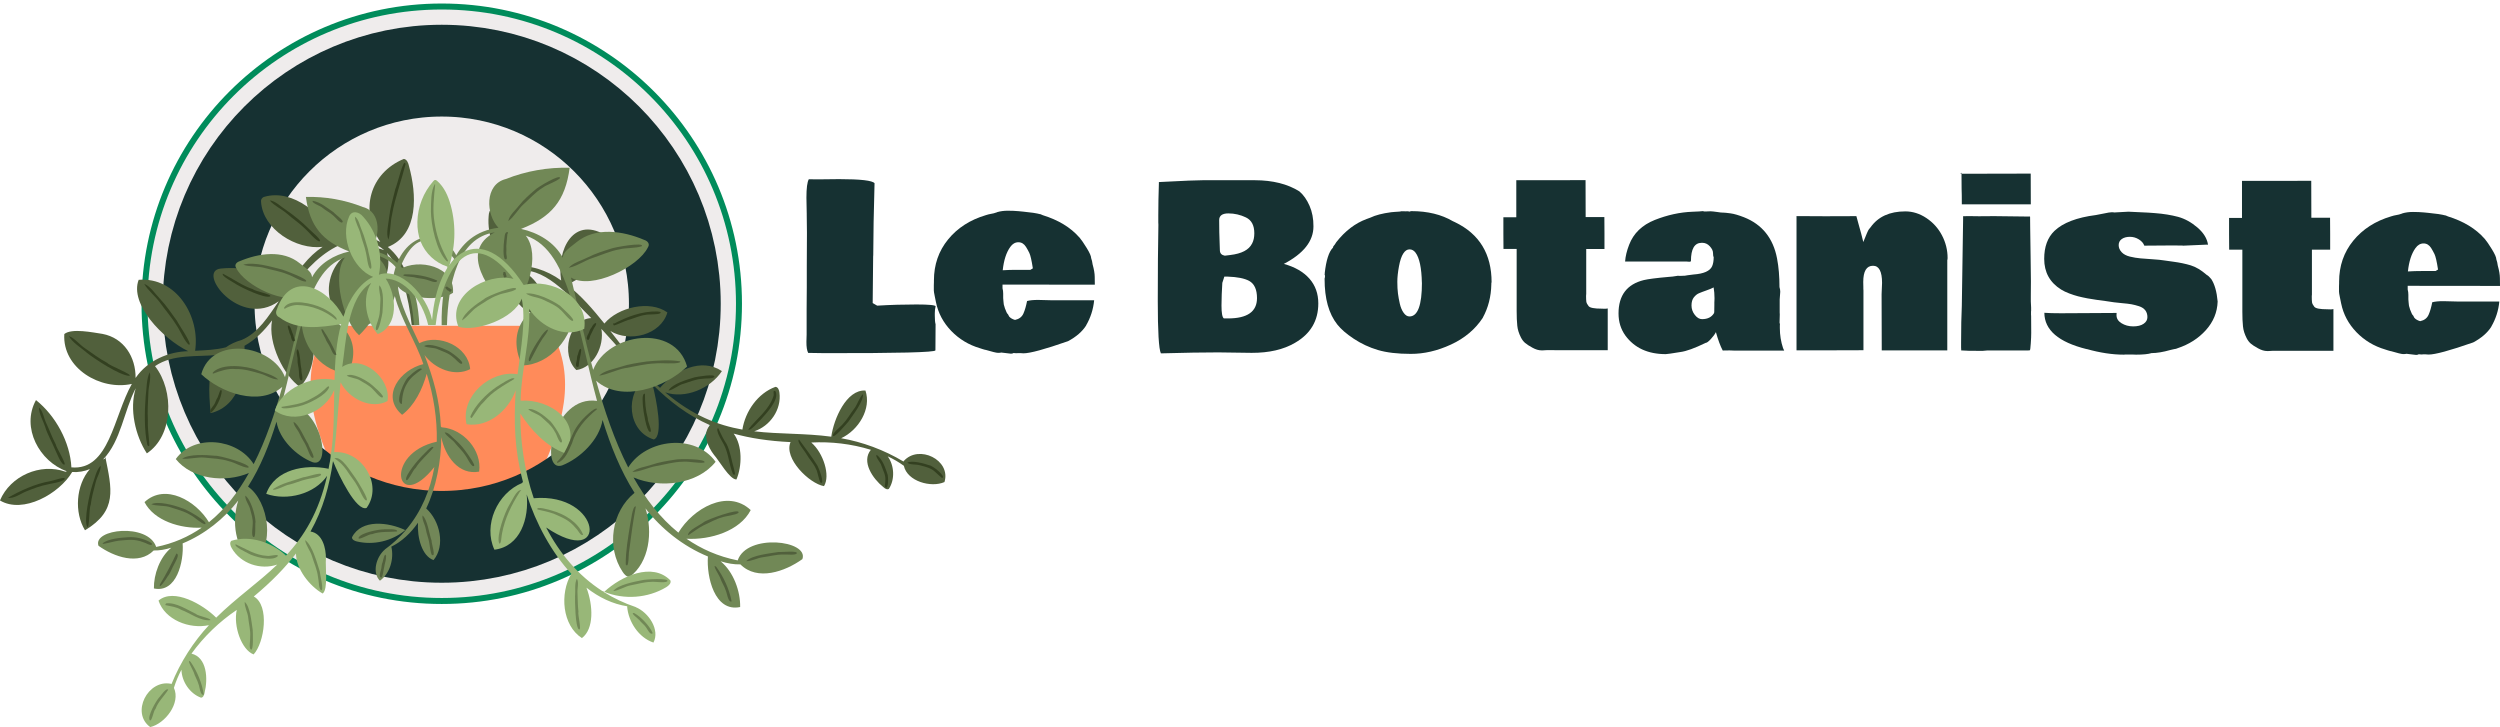 <?xml version="1.0" encoding="UTF-8"?><svg id="Calque_1" xmlns="http://www.w3.org/2000/svg" viewBox="0 0 483.71 140.67"><defs><style>.cls-1{fill:#efecec;stroke:#008c5b;stroke-width:1.16px;}.cls-1,.cls-2{stroke-miterlimit:10;}.cls-2{fill:none;stroke:#163132;stroke-width:17.76px;}.cls-3{fill:#334020;}.cls-4{fill:#728758;}.cls-5{fill:#163132;}.cls-6{fill:#ff8b5a;}.cls-7{fill:#718856;}.cls-8{fill:#51603c;}.cls-9{fill:#98b778;}</style></defs><circle class="cls-1" cx="85.47" cy="58.77" r="57.51"/><path class="cls-6" d="M107.53,65.8c-.75-1.63-3-2.75-5.55-2.76h-17.26s-17.26,0-17.26,0c-2.56,0-4.8,1.12-5.55,2.76-2.04,4.43-2.21,9.24-1.28,13.86,1.13,5.6,3.79,11,6.43,16.36.72,1.46,1.5,2.98,3.19,4.02,1.3.8,7.84,1.24,14.46,1.45,6.62-.2,13.16-.64,14.46-1.45,1.69-1.04,2.47-2.57,3.19-4.02,2.65-5.36,5.31-10.76,6.43-16.36.93-4.62.76-9.43-1.28-13.86Z"/><circle class="cls-2" cx="85.47" cy="58.77" r="45.1"/><path class="cls-5" d="M181.02,59.29c-.1.4-.15.84-.15,1.3v.5c0,.77.05,1.31.15,1.65,0,2.18-.01,3.87-.03,5.05-.09.38-7.22.56-21.39.54-.65,0-1.73-.02-3.23-.05-.23-.43-.35-1.15-.34-2.15l.04-1.41v-4.92s.03-4.12.03-4.12v-4.07s.03-6.57.03-6.57c0-1.21-.01-2.35-.04-3.42v-.24l-.06-3.12c0-1.83.15-3.03.46-3.58.29.01.69.02,1.19.02h1.04s3.64-.04,3.64-.04c4.15,0,6.43.27,6.85.79l-.18,7.56-.07,6.35-.02.26-.09,9.02.87.5c2.61-.16,5.15-.23,7.6-.23,2.45,0,3.69.13,3.72.37Z"/><path class="cls-5" d="M192.91,41.05c.65-.19,1.34-.28,2.08-.28.74,0,1.44.03,2.1.09l.91.09c1.43.13,2.53.3,3.29.5v-.02l.46.2c3.03.94,5.39,2.37,7.08,4.3v-.02c.39.46.87,1.16,1.44,2.09.57.93.85,1.58.85,1.94l.17.58.11.63c.27.97.41,1.78.41,2.43,0,.65,0,1.15.02,1.5l-17.86-.02v.71c.09.33.13.68.13,1.04s0,.65,0,.86c0,.21.03.41.05.61.03.2.05.35.05.48,0,.12.04.27.1.43.06.17.09.28.1.34,0,.06.05.17.13.35.08.17.14.34.2.49.05.15.15.3.29.44v-.02l.24.46c.27.3.65.52,1.13.65.79-.17,1.33-.58,1.62-1.23s.52-1.46.71-2.43c.52-.14,1.26-.22,2.21-.21l2.77.07h8c-.17,1.77-.7,3.39-1.56,4.86h.02c-.75,1.18-1.92,2.2-3.51,3.05-4.5,1.57-7.38,2.36-8.65,2.35-.23,0-.42-.02-.56-.04h-.5s-.19.02-.19.02h-.2c-.12,0-.26-.01-.43-.04-.14.09-.32.13-.52.13l-1.88-.22c-.1.04-.31.06-.62.06-.31,0-1.12-.2-2.44-.59v.02l-.52-.15-.52-.17c-2.17-.64-4.02-1.75-5.57-3.35-1.54-1.6-2.53-3.46-2.96-5.58-.04-.26-.12-.65-.24-1.18-.11-.53-.17-.89-.17-1.07v-1.04c0-.25,0-.43.02-.56v-.33c0-3.06.92-5.71,2.74-7.94,1.82-2.23,4.26-3.8,7.33-4.71l.52-.15c.77-.13,1.32-.27,1.65-.41l-.02.02ZM199.38,52.2l.46-.28c-.24-1.56-.47-2.56-.69-3-.22-.44-.43-.82-.63-1.14-.38-.61-.87-.91-1.48-.91s-1.14.3-1.57.91c-.77,1.07-1.25,2.57-1.46,4.51.92-.06,1.78-.08,2.56-.08h2.82Z"/><path class="cls-5" d="M224.13,43.46l-.02-.43v-1.34c0-1.86.04-4,.12-6.42l-.04-.04,1.17-.06c3.77-.2,6.22-.3,7.35-.3h10.1c3.45.01,6.32.73,8.6,2.16.81.69,1.46,1.63,1.97,2.8s.76,2.49.75,3.97c0,2.85-1.91,5.26-5.73,7.26,2.15.59,3.8,1.55,4.95,2.85,1.15,1.31,1.72,2.91,1.72,4.8,0,3.35-1.51,5.89-4.51,7.62-2.21,1.3-5.01,1.95-8.39,1.94l-6.46-.09c-2.79,0-6.49.06-11.1.19-.4-.85-.6-4.23-.6-10.12,0-5.9.04-10.82.12-14.78ZM242.26,47.12c.29-.55.43-1.21.43-1.99,0-1.52-.54-2.54-1.62-3.06s-2.22-.78-3.4-.78-1.78.43-1.78,1.3c0,1.55.03,3.13.1,4.75l.04,1.15c.03.55.35.87.95.98l1.06-.13c2.2-.26,3.6-.99,4.21-2.21ZM237.59,61.61c3.74,0,5.61-1.3,5.62-3.92,0-1.66-.5-2.77-1.51-3.34-.91-.49-2.3-.77-4.18-.83h-.63s-.39,1.21-.39,1.21c-.1,1.49-.15,2.95-.16,4.39,0,1.44.15,2.27.45,2.48h.8Z"/><path class="cls-5" d="M288.59,54.59c-.03.14-.04.23-.04.26v.17c-.05,2.38-.6,4.53-1.65,6.44h.02c-1.48,2.25-3.53,3.98-6.17,5.2s-5.23,1.82-7.79,1.81c-2.56,0-4.68-.25-6.36-.75-1.68-.5-3.24-1.23-4.67-2.18-1.43-.95-2.49-1.87-3.18-2.75-1.65-2.08-2.47-5.02-2.46-8.82,0-.13.02-.24.07-.33v-.35c-.04-.06-.07-.12-.07-.17l.04-.24h-.02c.28-2.53.81-4.19,1.61-4.98,0-.16.1-.34.3-.54v.02l.33-.52c1.71-2.18,3.66-3.67,5.86-4.48l.76-.28c.95-.46,2.29-.81,4.01-1.04l.69-.06c.1-.01.31-.03.62-.04.31-.01.53-.04.66-.09l.93.02s.09-.02.15-.02c.06,0,.12,0,.19.02l-.02-.02c.09.04.22.06.39.07.06-.06.16-.09.3-.09,3.13,0,5.8.65,8,1.94l.43.2c4.72,2.27,7.08,6.15,7.08,11.62ZM275.11,54.71c-.06-2.88-.47-4.82-1.23-5.83-.32-.42-.7-.63-1.16-.63-.46,0-.86.26-1.2.79-.35.53-.63,1.35-.84,2.48-.21,1.13-.32,2.13-.32,3,0,.87.04,1.63.12,2.25.08.63.2,1.29.36,1.99s.4,1.29.74,1.76c.33.47.71.71,1.13.71,1.6,0,2.41-2.17,2.41-6.52Z"/><path class="cls-5" d="M306.9,56.93l-.02.33c0,.51.02.88.05,1.12.04.24.18.52.44.85.26.33,1.1.49,2.53.49l.58.02c.22,0,.41-.02.59-.06v8.08s-11.84-.01-11.84-.01l-.74.04h-.24c-.54,0-1.12-.17-1.75-.52-.64-.35-1.11-.65-1.42-.92-.31-.27-.57-.61-.79-1.03-.4-.78-.65-1.55-.72-2.31-.08-.76-.12-1.7-.12-2.83v-12.01s-2.55,0-2.55,0l-.02-3.03v-3.1s2.5,0,2.5,0v-7.17s6.7,0,6.7,0l6.7-.02.02,7.15h3.62s.02,3.1.02,3.1v3.08s-3.53,0-3.53,0v8.76Z"/><path class="cls-5" d="M324.61,53.35l.22.02h.52c.49,0,.87-.03,1.15-.11l1.17-.15c1.99-.14,3.19-.68,3.6-1.6.2-.46.3-1.05.3-1.76-.09-.14-.13-.42-.13-.82s-.21-.83-.62-1.28c-.41-.45-.9-.67-1.46-.67h-.11c-1.39,0-2.08,1.18-2.08,3.53-.07.12-.19.16-.36.13-.17-.03-.57-.04-1.2-.04h-11.18c.07-1.01.33-2.08.78-3.24.85-2.22,2.51-3.82,4.96-4.8,2.45-.97,4.88-1.5,7.29-1.59l1.3-.06.69-.06c.09,0,.17.02.26.07h.28l.98-.04c.2,0,.66.05,1.37.15l.63.09c.1.01.26.02.48.02.22,0,.67.05,1.37.14.69.09,1.56.35,2.6.75,3.52,1.39,5.66,4.05,6.41,7.98.32,1.66.47,3.5.47,5.53.1.33.15.64.15.91l-.11,1.5v2.51s.02.15.02.37l-.04,1.47v.19c.04.07.07.17.07.3l-.02.2v.46c0,1.37.21,2.67.62,3.9l.22.48h-9.79s-.78-.03-.78-.03c-.58,0-1.02,0-1.32.02-.46-.87-.9-2.05-1.32-3.56-.19.39-.51.83-.97,1.33-.46.5-.79.75-1.01.75-2.14,1.04-3.77,1.63-4.88,1.77-1.65.27-2.59.41-2.84.41-3.45,0-6.06-1.2-7.82-3.6-.88-1.23-1.32-2.65-1.32-4.27,0-3.51,1.64-5.66,4.9-6.46.84-.2,2.46-.41,4.86-.62l.71-.06,1-.15ZM331.71,58.38l.02-.69c0-.72-.06-1.42-.17-2.08-.32.17-.78.37-1.39.58s-1.09.4-1.45.55c-.36.15-.69.42-.99.8-.3.38-.45.91-.45,1.57,0,.66.21,1.27.64,1.82.43.55.89.82,1.4.82,1.08,0,1.86-.39,2.32-1.17l.04-.22.02-1.34v-.65Z"/><path class="cls-5" d="M353.37,41.84l5.81-.02c.07.3.2.78.39,1.43.19.65.37,1.3.54,1.95l.41,1.63c.58-1.46.93-2.27,1.06-2.43l.35-.43c1.46-2.05,3.7-3.07,6.72-3.07,1.43,0,2.79.43,4.08,1.29s2.3,1.98,3.02,3.36c.72,1.38,1.08,2.84,1.08,4.37,0,.17-.02.31-.06.41v13.33s0,4.14,0,4.14h-12.68s-.03-10.85-.03-10.85l.09-2.21c0-2.21-.58-3.32-1.75-3.32-1.26,0-1.89,1.05-1.89,3.14,0,.46,0,.78.02.95v.33l.02.37v11.55s-6.47.02-6.47.02h-6.48s0-13.01,0-13.01v-12.96s5.77.03,5.77.03Z"/><path class="cls-5" d="M379.3,33.63l.22-.22v.22s-.22,0-.22,0ZM392.97,60.92l.02.2.02,3.25c0,.59-.03,1.3-.09,2.12-.06.82-.11,1.25-.15,1.28l-.39.04h-7.89s-.91.08-.91.08c-2.25,0-3.63-.03-4.12-.09v-.15l-.02-.41v-.98c0-2.85.05-5.21.14-7.09l.25-16.69v-.65l1.69-.02.37.02h.63s.54.02.54.02l.28-.02h1.56s.33-.02.33-.02l7.39.09c.06-.01.1-.02.13-.02s.04.04.04.13l.02,2.06c.01,1.37.04,3.21.08,5.52.04,2.31.06,3.93.06,4.89l-.02,2.71v1.15s.06,1.15.06,1.15v.67s0,.04-.02.09v.67ZM392.91,33.59l.02,5.94h-13.35c0-1.4-.01-2.39-.04-2.98l-.02-2.93,13.39-.03Z"/><path class="cls-5" d="M422.3,47.51l-1.97-.02c-1.17,0-2.98.01-5.44.04-.17-.48-.52-.88-1.05-1.21-.53-.33-1.11-.5-1.74-.5s-1.16.14-1.56.42c-.4.28-.61.68-.61,1.18,0,.51.19.96.57,1.37.38.41.92.69,1.61.86s1.38.28,2.07.34c.69.06,1.49.12,2.41.18.92.06,1.61.13,2.08.21s1.07.16,1.79.25c1.29.17,2.42.41,3.41.71.99.3,2.03.92,3.11,1.86.22.1.51.37.87.8.65,1,1.06,2.44,1.23,4.34-.07,2.08-.83,3.93-2.28,5.54-1.45,1.61-3.28,2.77-5.49,3.5-.17.09-.39.15-.65.17l-.74.17c-1.4.4-2.62.6-3.64.6-.62.2-1.62.3-2.99.3l-.54-.02h-1.58s-.24.02-.24.02c-2.24,0-4.64-.37-7.19-1.09v.02c-5.45-1.35-8.17-3.69-8.19-7.03.77.06,1.83.09,3.19.09,1.36,0,3.2,0,5.51-.03,2.32-.02,4.08-.03,5.28-.03-.01.09-.02.23-.02.43,0,.64.32,1.16.97,1.56s1.4.61,2.25.61c.85,0,1.53-.16,2.02-.5.49-.33.74-.76.74-1.29s-.14-.97-.41-1.32c-.28-.35-.68-.62-1.21-.79-.54-.17-1.03-.3-1.48-.38-.46-.08-1.04-.15-1.77-.21-.72-.06-1.26-.12-1.6-.17-.35-.06-.86-.13-1.54-.23-.68-.09-1.27-.17-1.79-.24-.51-.07-1.11-.16-1.8-.29-.69-.13-1.29-.27-1.82-.4-.53-.14-1.09-.32-1.7-.55-.61-.23-1.13-.48-1.58-.76-2.18-1.36-3.27-3.34-3.27-5.94,0-2.33.66-4.12,1.98-5.4,1.65-1.57,4.32-2.6,8.02-3.07.38-.06.91-.16,1.6-.31.69-.15,1.17-.23,1.43-.23.26,0,.43.01.52.04l2.75-.15,3.81.18c.14.01.56.04,1.26.09,1.72.13,3.23.38,4.54.73,1.31.36,2.56,1.05,3.75,2.07,1.19,1.03,1.87,2.14,2.04,3.34l-.15-.04-4.77.21Z"/><path class="cls-5" d="M447.31,57.05l-.02.33c0,.51.02.88.05,1.12.04.24.18.52.44.85.26.33,1.1.49,2.53.49l.58.02c.22,0,.41-.02.59-.06v8.08s-11.84,0-11.84,0l-.74.04h-.24c-.54,0-1.12-.17-1.75-.52-.64-.35-1.11-.65-1.42-.92-.31-.27-.57-.61-.79-1.03-.4-.78-.65-1.55-.72-2.31-.08-.76-.12-1.7-.12-2.83v-12.01s-2.55,0-2.55,0l-.02-3.03v-3.1s2.5,0,2.5,0v-7.17s6.7,0,6.7,0l6.7-.02.02,7.15h3.62s.02,3.1.02,3.1v3.08s-3.53,0-3.53,0v8.76Z"/><path class="cls-5" d="M464.79,41.29c.65-.19,1.34-.28,2.08-.28.74,0,1.44.03,2.1.09l.91.09c1.43.13,2.53.3,3.29.5v-.02l.46.2c3.03.94,5.39,2.37,7.08,4.3v-.02c.39.46.87,1.16,1.44,2.09.57.93.85,1.58.85,1.94l.17.58.11.63c.27.97.41,1.78.41,2.43,0,.65,0,1.15.02,1.5l-17.86-.02v.71c.09.33.13.68.13,1.04s0,.65,0,.86c0,.21.03.41.05.61.03.2.05.35.05.48,0,.12.04.27.1.43.06.17.09.28.1.34,0,.06.05.17.13.35.08.17.14.34.2.49.05.15.15.3.29.44v-.02l.24.46c.27.3.65.52,1.13.65.79-.17,1.33-.58,1.62-1.23s.52-1.46.71-2.43c.52-.14,1.26-.22,2.21-.21l2.77.07h8c-.17,1.77-.7,3.39-1.56,4.86h.02c-.75,1.18-1.92,2.2-3.51,3.05-4.5,1.57-7.38,2.36-8.65,2.35-.23,0-.42-.02-.56-.04h-.5s-.19.02-.19.02h-.2c-.12,0-.26-.01-.43-.04-.14.09-.32.13-.52.13l-1.88-.22c-.1.04-.31.06-.62.06-.31,0-1.12-.2-2.44-.59v.02l-.52-.15-.52-.17c-2.17-.64-4.02-1.75-5.57-3.35-1.54-1.6-2.53-3.46-2.96-5.58-.04-.26-.12-.65-.24-1.18-.11-.53-.17-.89-.17-1.07v-1.04c0-.25,0-.43.02-.56v-.33c0-3.06.92-5.71,2.74-7.94,1.82-2.23,4.26-3.8,7.33-4.71l.52-.15c.77-.13,1.32-.27,1.65-.41l-.02.02ZM471.26,52.43l.46-.28c-.24-1.56-.47-2.56-.69-3-.22-.44-.43-.82-.63-1.14-.38-.61-.87-.91-1.48-.91s-1.14.3-1.57.91c-.77,1.07-1.25,2.57-1.46,4.51.92-.06,1.78-.08,2.56-.08h2.82Z"/><path class="cls-8" d="M80.16,59.24c-.42-4.6-2.08-8.98-5.12-11.45,6.08-2.43,5.56-10.31,4.1-15.63-.13-.61-.4-1.34-1.01-1.41-6.55,2.72-8.63,9.93-4.55,16.07-2.15-1.21-5.47-1.5-8.54-.38-2.45-4.77-8.27-9.96-13.86-8.37-.46.12-.73.51-.67.98.33,5.27,6.78,9.34,11.91,8.71-2.83,1.85-4.79,4.67-6.65,7.61-3.75-2.64-8.47-3.88-13.04-3.41-4.87.45,3.69,11.74,11.2,6.33-1.97,2.87-3.97,6.16-7.18,7.49-1.23.35-2.23.83-3.04,1.42-1.95.5-3.96.57-5.96.67,1.01-6.66-3.64-14.31-10.92-13.73-1.81,4.66,4.64,11.4,9.58,13.81-3.77.08-7.83,1.75-10.18,5.18.05-4.02-2.24-7.75-6.42-8.53-1.86-.27-5.92-1.14-7.37.03-.41,6.63,7.02,11,13.07,9.65-3.55,6.29-4.34,16.81-11.7,16.15-.24-4.86-3.05-9.99-6.85-13.02-2.94,5.31.68,11.92,5.97,13.77l-.27.09c-4.86-1.74-10.66.8-12.67,5.56,4.46,2.69,11.51-1.32,13.97-5.5,1.19.08,2.43-.14,3.43-.57-2.72,3.11-3.05,8.41-.95,11.84,6.35-3.8,5.17-8.01,3.94-14.18l-.09.33c-.12.04-.23.1-.35.15,3.49-3.62,4.01-9.38,6.32-13.78-1.27,4.01-.08,9.21,2.15,12.6,5.15-3.4,5.31-12.13,1.58-16.88,3.54-2.42,8.16-1.74,12.23-2.18-2.17,2.89-1.83,7.16-1.47,11.28,5.65-1.39,6.84-7.86,6.55-13.03,2.17-1.21,3.85-2.96,5.34-4.93-.88,4.41,2.34,10.82,5.41,12.89,4.18-4.36,3.7-14.73-2.86-16.63,3.44-6.9,12.55-15.55,19.14-9.84-8.55-3.18-14.18,7.62-8.27,13.58,4.66-1.22,10.42-8,8.81-13.06,2.83,3,4.18,8.49,4.79,13.99h.91c-.09-1.82-.42-3.13-.42-3.66Z"/><path class="cls-8" d="M98.69,52.03c-2.87-2.52-4.48-6.45-4.14-10.27.03-1.18.89-2.31,2.05-1.62,3.6,1.96,5.36,8.03,3.17,11.57,2.53-.59,6,.53,8.81,2.56-.95-5.89,2.41-12.92,9.06-8.45.55.3.76.88.45,1.43-1.15,3.98-4.89,6.01-8.35,7.86,2.75,2.11,5.02,4.78,7.2,7.49,2.65-3.18,8.79-4.59,12.19-2.15-1.27,4.35-7.31,5.88-11.04,3.59,2.44,3.16,5.06,6.58,7.41,8.89.04-.02.07-.04.11-.06.51.91,1.49,1.54,2.17,2.24l-.05-.11c2.86-3.26,7.93-5.88,11.95-3.2-2.25,3.41-7.14,5.44-10.98,4.11,5.29,4.48,10.16,6.36,14.94,7.21.56-3.54,2.99-7.03,6.39-8.27.5.01.73.62.78,1.11.43,3.31-1.82,6.49-4.88,7.49,4.9.58,9.75.35,14.91,1.04.47-3.4,2.91-9.15,6.61-8.93,1.2,3.54-1.34,7.67-4.7,9.23,4.09.71,8.32,2.26,12.08,4.52l.02-.09c2.89-3.3,9.22-.23,7.89,4.05-2.56,1.14-7.19-.11-7.86-3.15-.98-.71-2.02-1.31-3.12-1.83,1.28,1.75,1.43,4.46.23,6.29-.34.24-.8-.06-1.1-.35-2.02-1.62-4.28-4.92-2.39-7.2-3.77-1.16-7.69-1.61-11.53-1.41,2.33,1.99,3.74,6.4,2.46,8.44-2.85-.49-7.84-5.4-6.47-8.52-4.26-.2-7.86-.77-11-1.64,1.71,2.3,1.63,6.32.53,8.87-1.31.02-3.37-3.69-4.34-4.76-1.21-1.56-2.32-4.12-.76-5.74-4.42-1.94-7.87-4.65-11.15-7.89.77,2.87,2.17,10.05.26,10.65-5.08-1.56-5.7-9.03-1.43-11.83-2.78-2.87-5.51-6.1-8.71-9.57.6,3.31-1.43,7.48-4.84,7.97-3.07-2.92-1.52-9.81,2.88-10.06-3.23-3.12-8.48-9.74-13.63-9.16,3.11,1.1,5.05,5.12,4.75,8.27-4.01,1.14-7.12-3.54-7.34-7.28-1.64,1.28-2.44,3.65-2.33,6.35l-.95-1.26c.19-3.46,1.7-5.57,3.86-6.45Z"/><path class="cls-4" d="M85.47,82.69l-.17-.15c-.24-5.28-1.42-9.2-3.16-13.84,2.01,2.68,5.84,4.25,8.83,2.72-.36-4.39-6.03-6.95-9.85-5.02-1.73-3.72-3.75-7.57-4.13-10.97,2.04,2.63,8.36,2.83,10.66,1.22.41-5.12-6.68-6.76-10.35-4.51,3.16-8.42,7.67-6.19,11.04-1.43.06-.11.15-.21.25-.3.03-.05.07-.1.11-.15-3.19-7.29-11.1-5.11-12.61,3.25-4.44.2-9.06,4.87-6.91,9.28,3.33.54,6.29-2.28,7.21-5.5,1.2,4.58,4.01,8.67,5.52,13.16-4.42,1.04-8.37,6.15-4.11,9.81,2.42-1.84,3.92-4.92,4.76-7.94,1.33,4.21,2.05,8.72,1.95,13.14-10.38,2.27-7.86,14.18-.47,4.9-.77,4.4-2.48,8.55-5.37,12.02h0c-.07.05-.15.12-.23.18.02,0,.04.02.06.03-1.16,1.36-2.5,2.61-4.04,3.72,0,0,.02,0,.03-.01-1.7,1.42-2.55,4.5-.98,6.06,1.95-1.42,2.75-4.24,2.21-6.56h-.06c2.08-1.02,3.81-2.64,5.21-4.66-.17,2.93.78,6.44,3.01,7.23,2.33-2.78,1.24-7.62-1.42-9.99,1.92-4.01,2.91-9.13,2.92-13.8.73,3.67,3.36,7.41,7.33,6.67.56-4.16-3.06-8.23-7.19-8.57Z"/><path class="cls-4" d="M68.11,103.95c1.81-3.58,7.08-2.92,10.3-1.38-2.56,2.12-6.14,2.97-9.38,2.19-.43-.1-.96-.36-.92-.81Z"/><path class="cls-7" d="M142.73,108.43c-3.79-.76-7.06-2.22-9.9-4.19,4.6.26,10.34-1.48,12.42-5.55-4.5-4.2-11.21-.26-13.99,4.37-3.53-2.85-6.36-6.54-8.68-10.68,5.15,2.19,12.35,1.38,15.88-3.03-3.95-5.52-13.4-4.51-16.91,1.1-2.67-5.25-4.62-11.09-6.21-16.79,4.88,4.37,13.38,1.31,17.6-2.74-2.31-8.39-15.39-6.49-18.17.64-1.72-6.01-2.83-11.84-4.29-17.86,3.91,2.46,13.05-2.01,14.89-5.86.43-.64-.07-1.23-.74-1.43-4.11-1.74-9.38-2.56-13.08.45-1.88,1.48-2.53,1.91-2.66,3.01-1.6-3.01-4.79-4.87-8.07-5.58,5.85-2.27,8.56-5.45,9.4-11.83-4.21-.12-8.44.63-12.36,2.18-4.11,1.03-3.9,6.84-1.42,9.43-8.8,1.03-11.15,10.27-10.99,18.85h1.03c.23-7.86,2.01-16.92,9.27-17.97-7.14,3.63-1.05,11.59,2.91,15.32,3.37-2.91,6-10.95,3.07-14.68,4.64,1.54,6.95,6.36,8.93,12.69-7.68-.79-13.18,4.94-9.63,12.43,5.44-.13,9.84-5.48,10.1-10.82,1.49,5.29,2.71,11.48,4.39,17.68-8.48-1.22-11.26,13.98-6.76,12.48,3.5-1.38,7.19-4.93,7.83-8.8,1.53,4.96,3.46,9.81,6.18,14.1-4.44,3.62-5.49,10.51-2.3,15.29.32.5.79,1.02,1.37.97,3.79-2.81,4.51-8.68,3.05-13.25,3,3.89,7.23,7.32,12.08,9.31-.29,3.93,1.29,10.83,6.24,9.78.06-3.02-1.27-6.8-3.78-8.85,1.36.42,2.59.63,3.83.6,3.28,3.29,8.65,1.38,11.99-1.02,1.32-3.65-10.74-5.03-12.52.25Z"/><path class="cls-7" d="M30.2,105.83c3.37-.68,6.29-1.98,8.83-3.74-4.1.23-9.21-1.32-11.07-4.94,4.01-3.74,9.99-.23,12.47,3.89,3.15-2.54,5.67-5.83,7.73-9.52-4.59,1.95-11.01,1.23-14.15-2.7,3.52-4.92,11.94-4.02,15.07.98,2.38-4.68,4.11-9.88,5.54-14.96-4.35,3.89-11.93,1.16-15.68-2.44,2.06-7.48,13.71-5.79,16.2.57,1.53-5.35,2.52-10.55,3.82-15.91-3.49,2.19-11.63-1.79-13.27-5.23-.38-.57.06-1.09.66-1.28,3.66-1.55,8.36-2.29,11.66.4,1.67,1.32,2.26,1.7,2.37,2.69,1.43-2.68,4.27-4.34,7.19-4.98-5.16-1.97-7.67-4.92-8.38-10.55,3.75-.11,7.52.56,11.01,1.94,3.67.92,3.47,6.09,1.26,8.4,7.06.83,9.39,7.53,9.67,14.44h-1.03c-.46-6.36-2.24-12.81-8.02-13.64,6.36,3.24.94,12.28-2.6,15.61-3.01-2.59-5.35-11.71-2.74-15.04-4.14,1.38-6.19,5.67-7.96,11.31,6.85-.7,11.75,4.4,8.59,11.08-4.85-.12-8.77-4.88-9-9.65-1.33,4.71-2.41,10.23-3.92,15.75,7.52-1.1,10.06,12.44,6.03,11.12-3.12-1.23-6.41-4.39-6.98-7.84-1.36,4.42-3.08,8.74-5.51,12.56,4.02,2.81,5.43,11.91.83,14.49-3.38-2.5-4.02-7.73-2.72-11.8-2.67,3.46-6.45,6.53-10.76,8.3.26,3.5-1.15,9.65-5.56,8.72-.05-2.69,1.13-6.06,3.37-7.89-1.21.38-2.31.56-3.41.54-2.92,2.93-7.7,1.23-10.68-.91-1.18-3.26,9.57-4.48,11.16.22Z"/><path class="cls-9" d="M129.71,112.3c-3.5-3.59-9.54-.83-12.8,2.21,3.85,1.57,8.43,1.24,12-.9.48-.29,1.01-.79.8-1.31Z"/><path class="cls-9" d="M116.57,114.38c-4.74-3.05-8.34-7.36-10.9-12.32,12.28,8.31,10.82-6.83-2.4-5.66-1.78-5.23-2.61-10.88-2.6-16.39,2.12,3.28,5.06,6.39,8.64,7.68,3.71-5.96-2.92-10.57-8.58-10.16.11-5.92,1.94-11.85,1.65-17.76,2.3,3.5,6.88,5.75,10.66,3.86.91-6.06-6.35-9.9-11.71-8.48-8.42-13.02-16.68-6.27-17.73,6.78-.94-4.76-6.22-10.34-10.29-8.77.81-3.93-.32-8.23-3.02-11.2-.76-.97-2.2-1.37-2.74-.06-1.78,3.91.59,10.09,4.65,11.68-2.49,1.11-4.68,4.23-5.75,7.7-2.93-5.53-10.17-9.28-12.91-1.35-.27.6-.08,1.21.53,1.48,3.47,2.6,7.89,1.94,11.94,1.3-.97,3.51-1.18,7.16-1.29,10.81-4.22-.99-10.25,1.7-11.55,5.9,3.81,2.84,9.82.31,11.5-3.97-.05,4.18-.08,8.69-.59,12.11-.04,0-.08.01-.13.02.15,1.08-.27,2.22-.4,3.24l-.03-.13c-4.44-.92-10.34.09-12.01,4.86,4.03,1.43,9.4.04,11.78-3.49-1.6,7.09-4.49,11.73-7.95,15.45-2.7-2.6-6.93-3.99-10.56-2.88-.41.32-.22.98.05,1.42,1.73,3.04,5.62,4.28,8.81,3.19-3.73,3.58-7.94,6.44-11.81,10.27-2.54-2.55-8.21-5.82-11.16-3.3,1.24,3.72,5.96,5.57,9.76,4.75-2.97,3.18-5.53,7.14-7.25,11.41l-.07-.06c-4.5-.94-7.85,5.63-4.04,8.37,2.86-.66,5.94-4.63,4.58-7.59.37-1.21.86-2.38,1.46-3.51.04,2.27,1.62,4.63,3.78,5.41.44-.01.63-.55.7-.99.67-2.63.48-6.81-2.54-7.53,2.43-3.35,5.41-6.2,8.76-8.46-.69,3.13.91,7.71,3.26,8.61,2.08-2.21,3.15-9.46.04-11.21,3.43-2.85,6.09-5.6,8.16-8.32.02,3,2.62,6.31,5.16,7.75,1.11-.82.49-5.21.63-6.72.03-2.07-.66-4.91-2.98-5.28,2.47-4.41,3.65-8.85,4.35-13.63,1.16,2.89,4.53,9.78,6.5,9.07,3.27-4.51-.93-11.15-6.27-10.8.52-4.15.76-8.58,1.24-13.5,1.59,3.15,5.92,5.35,9.08,3.61.72-4.38-4.92-9.17-8.76-6.6.73-4.65.94-13.5,5.62-16.26-1.91,2.88-1,7.47,1.25,9.91,4.08-1.58,3.72-7.45,1.54-10.73,3.52.06,7,3.88,8.22,8.98.48,0,.96,0,1.44.01,1.13-9.77,6.12-20.4,15.06-8.94-5.21-1.3-13.06,3.3-10.65,9.26,3.35,1.07,10.81-1.54,12.25-5.44.83,4.2-.14,9.54-.81,14.63-5.28-.87-11.09,4.3-9.87,9.67,4.13.7,8.11-2.61,9.5-6.55-.34,6.19-.28,11.3,1.41,17.68l-.15.24c-4.8,1.95-7.59,8.16-5.37,12.91,5.01-.61,6.75-6.06,6.24-10.7,1.76,5.56,4.85,11.29,8.65,15.36-2.29,3.82-1.77,10,2.04,12.44,2.37-1.77,2.18-6.32.88-9.75,2.42,1.89,5.09,3.18,7.95,3.61l-.08.02c.23,2.96,2.23,6.03,5.09,6.99,1.29-2.45-.88-5.8-3.44-6.86.01,0,.03,0,.04,0-2.25-.75-4.32-1.74-6.21-2.93.02-.02.04-.04.06-.05-.11-.05-.23-.09-.34-.14v.02Z"/><path class="cls-8" d="M82.37,102.3c.14.95.57,1.88.7,2.82.04.3.26,1.93.47,2.23.93.61-.11-2.31-.03-2.73-.43-1.2-.84-4.2-1.76-4.88-.14.81.48,1.73.61,2.55Z"/><path class="cls-8" d="M74.3,102.42c-1.05-.02-4.56.68-4.93,1.63-.11.65,2.08-.8,2.59-.69,1.58-.59,3.24-.38,4.88-.53.1-.61-2.07-.39-2.54-.42Z"/><path class="cls-8" d="M74.04,108.73c-.25.49-.18,1.1-.35,1.61-.03.15-.55,1.46.15,1.41.3-.57.32-1.3.48-1.94.11-.76.41-1.46.39-2.24-.25-.87-.62.94-.67,1.16Z"/><path class="cls-8" d="M81.67,88.2c-.69.65-3.33,3.78-3.1,4.62.27.65,1.39-2.03,1.83-2.25.94-1.54,2.38-2.61,3.48-4.02-.36-.48-1.82,1.34-2.2,1.64Z"/><path class="cls-8" d="M88.02,85.7c.63.82,1.48,1.54,2.02,2.41.26.28,1.04,2.03,1.52,2.08.53.06-.12-.79-.2-1.02-.95-1.48-1.96-2.96-3.31-4.11-.56-.45-1.27-1.45-2.02-1.4.37.8,1.44,1.31,1.99,2.03Z"/><path class="cls-8" d="M79.18,72.81c-.9.48-2.89,5.21-1.43,5.36.06-1.4.27-2.84,1.06-4.05.67-1.17,1.79-1.89,2.83-2.68-.29-.62-2.13.99-2.46,1.37Z"/><path class="cls-8" d="M84.69,67.57c1.04.46,2.11.75,2.97,1.55.52.34,1.15,1.28,1.64,1.28.84-.24-2.28-2.49-2.71-2.6-1.09-.52-3.51-1.51-4.54-.84.73.41,1.84.24,2.64.6Z"/><path class="cls-8" d="M49.83,71.61c-2.18-.81-6.85-1.42-8.65.46-.01.08-.07.24.06.22,1.39-.52,2.87-1.05,4.38-.88,1.6-.05,3.15.43,4.68.86,1.1.27,2.44,1.22,3.54,1.14-1.02-.9-2.73-1.28-4.02-1.79Z"/><path class="cls-8" d="M57.98,83.96c.36.88,1,1.68,1.35,2.56.18.3.67,2.01,1.15,2.07.72.08-.8-2.23-.83-2.66-.7-1.04-1.83-3.88-2.86-4.3.05.82.87,1.57,1.19,2.33Z"/><path class="cls-8" d="M62.93,65.44c.2.66.72,1.21.98,1.84.1.12.62,1.81,1.19,1.31-.68-1.65-1.6-3.28-2.6-4.78-.86-.65.32,1.42.43,1.63Z"/><path class="cls-8" d="M51.18,51.85c1.47.4,3.06.64,4.46,1.23.94.29,2.68,1.44,3.51,1.4.86-.37-4.05-2.16-4.51-2.31-2.11-.53-5.58-1.59-7.58-.95,1.21.44,2.84.27,4.13.62Z"/><path class="cls-8" d="M39.57,88.54c1.57.16,3.23.21,4.73.7,1.15.25,2.54,1.19,3.71,1.26.99-.57-5.83-2.48-6.44-2.32-1.66-.17-5.02-.36-6.32.57,1.32.14,2.94-.35,4.32-.21Z"/><path class="cls-8" d="M48.38,98.48c.25.94.6,1.91.52,2.91.03.37-.32,2.2.09,2.49.6.43.31-2.51.45-2.91-.04-1.29-.95-4.42-1.98-5.07-.06.86.71,1.75.93,2.59Z"/><path class="cls-8" d="M32.95,98.14c1.29.43,2.69.76,3.85,1.48.83.39,2.11,1.71,2.86,1.81.91-.37-3.92-3.1-4.51-3.13-1.39-.54-4.62-1.43-5.88-.73,1.08.38,2.55.19,3.68.57Z"/><path class="cls-8" d="M32.42,111.55c.56-.67.83-1.57,1.25-2.31.12-.31,1.24-1.99.46-2.14-.97,2.03-1.99,4.01-3.17,5.94-.36,1.29,1.38-1.27,1.46-1.49Z"/><path class="cls-8" d="M22.99,104.61c1.74-.13,2.95-.39,4.73.3.51.11,1.1.61,1.56.5.44-.14-.18-.44-.36-.57-1.25-.66-2.72-.99-4.12-.9-1.41.09-3.87.28-4.95,1.19-.01.16.16.07.26.08.95-.15,1.93-.47,2.89-.6Z"/><path class="cls-8" d="M62.4,40.21c.65.55,1.49.93,2.1,1.52.27.18,1.25,1.45,1.67,1.32.69-.22-1.39-1.62-1.6-1.96-1.27-.85-2.52-1.97-4.07-2.24-.26.45,1.58,1,1.9,1.36Z"/><path class="cls-8" d="M80.17,53.66c.76.24,1.62.21,2.37.46.34.03,1.96.9,2.05.16-1.92-.86-4.18-1.26-6.29-1.2-1.15.37,1.63.5,1.87.57Z"/><path class="cls-8" d="M86.41,56h0c.04.21.32.17.42.3.02.03.22.27.39.12.06-.1.26-.29.16-.4-.09-.09-.24-.05-.28-.2-.17-.02-.25-.19-.41-.21-.1-.04-.07-.2-.28-.15-.36.04-.26.4,0,.5v.02Z"/><path class="cls-8" d="M101.29,39.53c1.17-1.06,2.29-2.33,3.63-3.16.95-.72,2.55-1.12,3.43-1.89.18-.98-4.43,1.81-4.8,2.23-1.08.93-2.18,1.86-3.06,2.99-.69.9-1.97,1.96-2.14,3.07,1.1-.78,1.9-2.3,2.93-3.24Z"/><path class="cls-8" d="M97.54,46.59c-.1.5-.3,3.5.24,3.59.54.16.13-.99.18-1.28.02-.42.04-.84,0-1.26.04-.78.13-1.55.21-2.32,0-.07.05-.19.13-.19.01-.03,0-.17-.04-.2-.74-.18-.6,1.22-.73,1.66Z"/><path class="cls-8" d="M97.36,52.98h0c-.11.15.11.28.09.42,0,.02-.03.3.19.28.12-.04.43-.07.38-.23-.06-.06-.09-.12-.05-.2-.02-.04-.05-.07-.07-.11,0-.05,0-.1,0-.14-.15-.11.06-.19-.15-.32-.24-.19-.48.02-.36.28v.02Z"/><path class="cls-8" d="M114.61,49.93c1.7-.56,3.43-1.36,5.19-1.67,1.3-.35,3.13-.18,4.38-.62.56-.86-5.39.22-5.94.46-1.53.49-3.07.96-4.5,1.69-1.15.6-2.9,1.05-3.7,2.02,1.5-.27,3.08-1.38,4.57-1.88Z"/><path class="cls-8" d="M104.41,65.51c-.32.38-2.9,4.4-1.87,4.39.81-1.46,1.51-3.01,2.45-4.41,2.04-2.61.58-1.93-.59.02Z"/><path class="cls-8" d="M120.97,71.23c1.89-.33,3.86-.84,5.77-.91,1.27-.15,3.78.18,4.76-.19.06-.06.23-.17.08-.22-2.09-.35-4.35-.15-6.45.03-1.7.26-3.41.48-5.04,1.03-1.31.44-3.22.74-4.17,1.71,1.61-.22,3.41-1.17,5.06-1.46Z"/><path class="cls-8" d="M126.91,90.18c1.68-.29,3.43-.82,5.13-.84,1.28-.13,2.97.35,4.22.16.67-.77-5.09-.75-5.66-.56-1.51.24-3.04.47-4.49.97-1.16.41-2.9.59-3.77,1.41,1.46-.02,3.1-.88,4.58-1.14Z"/><path class="cls-8" d="M121.9,101.62c-.38,2.4-.86,5.12-.83,7.59.65,1.01.53-2.26.66-2.6.38-2.89.75-5.77,1.3-8.63-.69-.17-.95,2.99-1.13,3.64Z"/><path class="cls-8" d="M136.08,101.67c1.21-.52,2.39-1.25,3.67-1.58.44-.21,2.8-.45,3.14-.89.42-1.06-6.29,1.4-6.74,1.84-.69.56-3.09,1.58-3.02,2.49.14.07.14-.08.25-.11.89-.57,1.75-1.26,2.7-1.75Z"/><path class="cls-8" d="M147.58,107.82c1.38-.17,2.65-.57,4.05-.52.7-.07,2.09.18,2.51-.19.46-.66-3.07-.23-3.5-.31-1.72.29-5.08.59-6.26,1.77,1.01.06,2.16-.63,3.2-.75Z"/><path class="cls-8" d="M139.32,111.78c.29.86.86,1.66,1.12,2.52.18.3.45,2.4,1.12,2.05-.46-2.36-1.54-4.72-2.97-6.67-1.03-.84.66,1.83.74,2.09Z"/><path class="cls-7" d="M30.77,134.97c-.59.68-2.28,3.61-1.81,4.35.43.49.73-1.87,1.13-2.16.52-1.44,1.66-2.45,2.46-3.71-.41-.44-1.46,1.2-1.77,1.52Z"/><path class="cls-7" d="M37.93,118.8c-1.7-.81-3.86-2.29-5.77-2.06-.08.07-.23.25-.14.34,1.01.24,2.11.33,3.02.9,1.84.68,3.6,2.17,5.64,2.02.34-.32-2.43-.84-2.76-1.2Z"/><path class="cls-7" d="M37.47,130.04c.23.82.74,1.58.96,2.4.17.31.31,2.26,1,1.95-.34-2.22-1.27-4.47-2.55-6.33-.96-.82.53,1.74.59,1.99Z"/><path class="cls-7" d="M48.02,119.47c.13,1.3.49,2.5.38,3.82.05.66-.26,1.96.09,2.36.64.53.41-3.33.41-3.74-.23-1.45-.48-4.54-1.55-5.45-.08.95.58,2.03.67,3.01Z"/><path class="cls-7" d="M60.36,107.61c.41,1.37,1.01,2.6,1.17,4.04.18.7.12,2.15.54,2.53.73.37-.2-3.16-.2-3.62-.55-1.71-1.43-5.06-2.84-6.06.14,1.03,1.03,2.07,1.33,3.11Z"/><path class="cls-7" d="M47.93,107.03c1.2.7,4.73,1.67,5.81.59.27-.54-1.73.08-2.07-.07-2.26-.11-4.09-1.34-6.08-2.25-.34.5,1.9,1.45,2.34,1.73Z"/><path class="cls-7" d="M55.88,93.79c1.15-.26,2.28-.81,3.43-1.05.4-.15,2.55-.37,2.8-.85.29-.72-2.95.49-3.41.45-1.99.7-4.13,1.13-5.9,2.3.11.53,2.55-.82,3.08-.86Z"/><path class="cls-7" d="M67.07,90.98c.66,1.07,1.56,2.06,2.14,3.17.27.37,1.08,2.51,1.61,2.67.87.22-1.74-3.89-1.99-4.25-.77-.96-2.79-4.54-4.13-3.86.92.51,1.75,1.37,2.36,2.26Z"/><path class="cls-7" d="M57.86,78.6c1.64-.34,5.33-2.13,5.83-3.69-.06-.55-.83.46-1.05.58-.69.68-1.52,1.16-2.37,1.61-1.77,1.08-3.84,1.28-5.83,1.63.01.66,2.86,0,3.42-.12Z"/><path class="cls-7" d="M69.63,73.59c.83.52,1.78.96,2.46,1.68.3.22,1.39,1.72,1.87,1.63.8-.08-2.17-2.61-2.49-2.81-1.01-.7-3.26-1.98-4.39-1.42.68.48,1.79.45,2.54.91Z"/><path class="cls-7" d="M62.24,59.54c-1.6-.78-6.17-1.94-7.28,0-.01.46.47-.05.7-.09.57-.25,1.18-.42,1.82-.44,2.8.06,5.46,1.1,7.6,2.9.51-.56-2.24-2.16-2.84-2.37Z"/><path class="cls-7" d="M69.74,45.23c.28,1.23.84,2.46,1.07,3.7.15.43.33,2.73.81,3.04.73.36-.43-3.22-.41-3.68-.39-1.24-.68-2.52-1.2-3.71-.38-.81-.58-2.18-1.34-2.66.02,1.08.82,2.23,1.07,3.31Z"/><path class="cls-7" d="M73.6,58.08c-.1,1.22.02,2.38-.37,3.56-.1.61-.7,1.72-.47,2.17.51.65,1.19-2.92,1.24-3.32.09-1.41.36-4.27-.6-5.29-.2.87.28,1.96.2,2.88Z"/><path class="cls-7" d="M92.42,59.31c1.25-.79,2.51-1.72,3.91-2.2,1-.46,2.59-.52,3.5-1.13.43-1.05-5.79,1.38-6.15,1.88-1.32.81-3.95,2.69-4.29,4.14,1.06-.67,1.93-2,3.04-2.69Z"/><path class="cls-7" d="M105.09,57.99c1.13.56,2.42,1.04,3.33,1.93.4.26,1.78,2.15,2.35,2.17.81-.09-2.13-2.61-2.41-2.93-1.56-1.12-4.76-2.61-6.59-2.37.88.66,2.32.71,3.33,1.2Z"/><path class="cls-7" d="M96.06,74.87c-1.97,1.35-4.15,3.54-5.05,5.7.13.7.45,0,.66-.28.6-.9,1.19-1.86,2-2.59,1.58-1.94,3.77-3.1,5.87-4.4-.29-.6-2.93,1.24-3.47,1.57Z"/><path class="cls-7" d="M104.82,80.75c.95.87,1.95,1.63,2.54,2.81.44.61.56,1.62,1.14,2.06,1.04.14-1.75-4.14-2.28-4.34-.83-.81-2.91-2.42-4.02-2.1.69.64,1.9.89,2.63,1.57Z"/><path class="cls-7" d="M98.47,97.81c-.81,1.41-2.45,5.79-1.9,7.29.42.5.46-1.64.57-1.91.54-2.89,1.83-5.49,3.39-7.96.06-.12.14-.2.25-.26.06-.02.09-.04.06-.08-.8-.39-1.95,2.34-2.37,2.93Z"/><path class="cls-7" d="M107.15,99.4c1.73.77,2.98,1.21,4.28,2.81.4.3.91,1.62,1.4,1.25-.98-2.43-3.59-4-6.04-4.67-.3-.1-3.26-.97-2.78-.2,1.02.22,2.13.45,3.14.81Z"/><path class="cls-7" d="M111.26,115.23c-.03,1.08.04,5.97.73,6.54.64.39-.26-2.96-.07-3.43-.16-1.19-.11-2.4-.18-3.59-.08-.83.32-2.07-.12-2.77-.5.89-.25,2.24-.35,3.26Z"/><path class="cls-7" d="M123.67,119.93c.37.54.98.91,1.33,1.46.22.23.8,1.61,1.29,1.12-.55-1.35-2.27-3.18-3.57-3.88-.99-.2.8,1.11.94,1.31Z"/><path class="cls-7" d="M122.03,113.25c1.28-.23,2.58-.64,3.87-.66.83-.11,2.6.26,3.22-.1.56-.72-4.38-.39-4.85-.24-1.54.3-4.7.9-5.62,2.11,1.09-.09,2.26-.91,3.38-1.11Z"/><path class="cls-8" d="M112.14,81.83c-1.99,2.39-1.9,5.13-4.34,7.51,0,.08-.07.25.06.22,1.55-.57,2.17-2.41,2.81-3.78.79-2.75,2.7-4.86,4.87-6.63-.3-.67-3.1,2.17-3.4,2.68Z"/><path class="cls-3" d="M55.47,41.29c1.12,1.01,2.46,1.88,3.52,2.93.44.33,2.15,2.42,2.79,2.48.78-.05-1.68-2.05-1.91-2.32-1.42-1.41-2.97-2.7-4.62-3.83-.91-.56-2-1.71-3.06-1.77.79,1,2.3,1.64,3.27,2.52Z"/><path class="cls-3" d="M45.77,55.04c1.16.7,5.33,2.7,6.46,2.33.66-.39-2.93-1.01-3.28-1.41-2.11-.69-3.86-2.02-5.83-3.01-.38.48,2.2,1.75,2.66,2.09Z"/><path class="cls-3" d="M55.93,64.06c0,.4.32.74.38,1.12.02.19.2,1.14.72.79.1-.38-.27-.72-.26-1.11-.32-.59-.36-1.27-.78-1.8-.61-.37-.14.77-.07,1Z"/><path class="cls-3" d="M57.57,69.59c-.05.74.24,1.49.26,2.22.05.13-.05,1.63.41,1.78.63.2-.04-1.74.09-2.14-.3-1.27-.16-2.65-.68-3.86-.55.05-.02,1.57-.08,2Z"/><path class="cls-3" d="M42.12,76.86c-.33.46-.42,1.08-.76,1.53-.15.26-1.09,1.16-.49,1.43.93-.75,1.98-2.93,2.04-4.14-.22-.89-.66.98-.79,1.18Z"/><path class="cls-3" d="M31.02,58.64c1.03,1.45,2.27,2.84,3.17,4.36.66.93,1.57,3.15,2.35,3.7.91.21-2.1-4.12-2.3-4.62-1.06-1.47-2.08-2.99-3.33-4.31-.89-.91-1.84-2.43-3.01-2.85.73,1.31,2.23,2.45,3.12,3.72Z"/><path class="cls-3" d="M28.18,76.72c-.23,2.95-.28,6.58.33,9.41.57.63.34-.39.34-.76-.11-1.36-.3-2.74-.24-4.1-.11-1.74.04-3.49.1-5.23,0-1.24.58-2.87.26-4.02-.66,1.32-.58,3.21-.79,4.69Z"/><path class="cls-3" d="M17.87,93.83c-.54,1.65-1.65,6.63-1.03,8.05.51.69.37-3.71.71-4.17.16-1.47.59-2.89.95-4.33.22-1.03,1.07-2.27.97-3.28-.87.91-1.15,2.53-1.6,3.72Z"/><path class="cls-3" d="M16.75,68.22c1.62,1.27,6.41,4.43,8.25,4.5.95-.16-3.9-1.99-4.22-2.49-1.52-.8-2.89-1.84-4.3-2.82-1.03-.66-2.05-2.02-3.16-2.38.71,1.27,2.32,2.22,3.44,3.18Z"/><path class="cls-3" d="M8.76,82.67c.43,1.4,1.23,2.75,1.79,4.08.24.46,1.17,2.94,1.8,3.14.81.27-1.55-3.39-1.56-3.91-.69-1.31-1.19-2.71-1.81-4.04-.47-.92-.66-2.43-1.43-3.09-.02,1.25.84,2.62,1.22,3.82Z"/><path class="cls-3" d="M5.16,95.04c1.3-.51,2.64-1.04,4.02-1.3.26-.12,2.89-.43,3.33-1.03.34-.67-2.43.37-2.77.38-2.89.5-5.81,1.84-8.24,3.24,1.28.17,2.5-.84,3.66-1.29Z"/><path class="cls-3" d="M75.88,41.4c.57-3.17,1.79-6.49,2.59-9.64-.34-1.65-1.71,4.45-1.98,4.8-.44,1.82-.99,3.64-1.2,5.51-.13,1.3-.64,3.11-.14,4.3.45-1.48.33-3.42.74-4.97Z"/><path class="cls-3" d="M114.44,63.39c-.34.32-.39.84-.61,1.21-.16.24-.62,1.16.02,1.18.24-.18.23-.53.34-.78.26-.5.5-1,.74-1.51.97-1.32.07-1.28-.49-.1Z"/><path class="cls-3" d="M111.81,68.59c-.23.39-.13.88-.25,1.3-.03.07-.23.8-.03,1.03.2.1.42.16.44-.13.06-1.06.41-2.03.49-3.08-.25-.74-.6.66-.64.88Z"/><path class="cls-3" d="M121.47,61.93c1.13-.29,2.25-.86,3.41-1,.43-.16,2.5,0,2.87-.33.32-.32-.35-.3-.57-.34-3-.07-5.93,1.04-8.54,2.45l.05.15c.38-.09.36-.33-.06-.31l.14.44c.92-.28,1.8-.74,2.71-1.06Z"/><path class="cls-3" d="M124.41,78.66c.05.79.64,4.68,1.32,4.9.66.17-.51-2.15-.39-2.61-.43-1.56-.56-3.16-.55-4.77-.7-.14-.4,2-.38,2.48Z"/><path class="cls-3" d="M132.14,74.29c1.25-.37,2.38-.92,3.71-.99.65-.14,1.97.04,2.35-.35.41-.72-3.36-.04-3.79.05-1.41.42-4.42,1.29-5.07,2.58.94-.15,1.85-1.02,2.8-1.3Z"/><path class="cls-3" d="M139.97,85.84c1.02,1.88,1.01,3.81,1.85,5.92.7.43.22-.74.19-1.06-.48-1.61-.67-3.31-1.44-4.82-.58-.85-1-1.76-1.45-2.69-.2-.71-.45-.15-.29.29.2.86.73,1.59,1.13,2.36Z"/><path class="cls-3" d="M147.23,81.15c.99-1.11,3.64-3.84,2.82-5.45-.64-.36-.23.6-.4.94-.8,2.62-3.23,4.34-4.86,6.43.38.47,2.02-1.59,2.44-1.92Z"/><path class="cls-3" d="M156.01,87.84c.56.99,1.45,1.87,1.88,2.92.29.36.56,2.33.9,2.65.88.32-.41-2.97-.63-3.32-1.11-1.75-2.33-3.4-3.57-5.06-.56.34,1.16,2.3,1.43,2.81Z"/><path class="cls-3" d="M165.28,79.06c-.74.95-1.33,2.07-2.16,2.93-.47.61-1.86,1.58-1.97,2.24.09.84,2.71-2.34,3-2.65.89-1.31,2.91-3.83,2.83-5.33-.75.69-1.06,1.99-1.7,2.82Z"/><path class="cls-3" d="M170.51,90.03c.37,1.13.92,1.83.78,3.13.02.46-.22.87,0,1.12.68.54.56-2.04.47-2.38-.46-1.38-.95-2.96-2.12-3.89-.44.25.81,1.57.87,2.03Z"/><path class="cls-3" d="M178.04,90.04c2.78.7,2.31.88,4.23,2.45.93-.26-1.9-2.46-2.44-2.46-.94-.34-3.5-1.04-4.28-.49.65.46,1.73.25,2.49.5Z"/><path class="cls-9" d="M87.21,39.74c-.48-1.77-1.24-3.53-2.62-4.73-.11-.1-.25-.2-.4-.19-.14.01-.25.13-.35.23-1.91,2.15-3.02,4.99-3.08,7.87-.03,1.3.16,2.62.63,3.83.89,2.26,2.83,4.09,5.15,4.83l.1.63c1.48-3.96,1.68-8.39.57-12.48Z"/><path class="cls-7" d="M83.37,40.75c0,2.74,1.09,7.92,3.09,9.81.55.18-.13-.72-.2-.95-1.11-2.05-1.84-4.3-2.19-6.6-.41-2.43-.11-4.83.13-7.28-.02-.09-.04-.13-.08-.09-.79,1.42-.7,3.49-.74,5.11Z"/></svg>